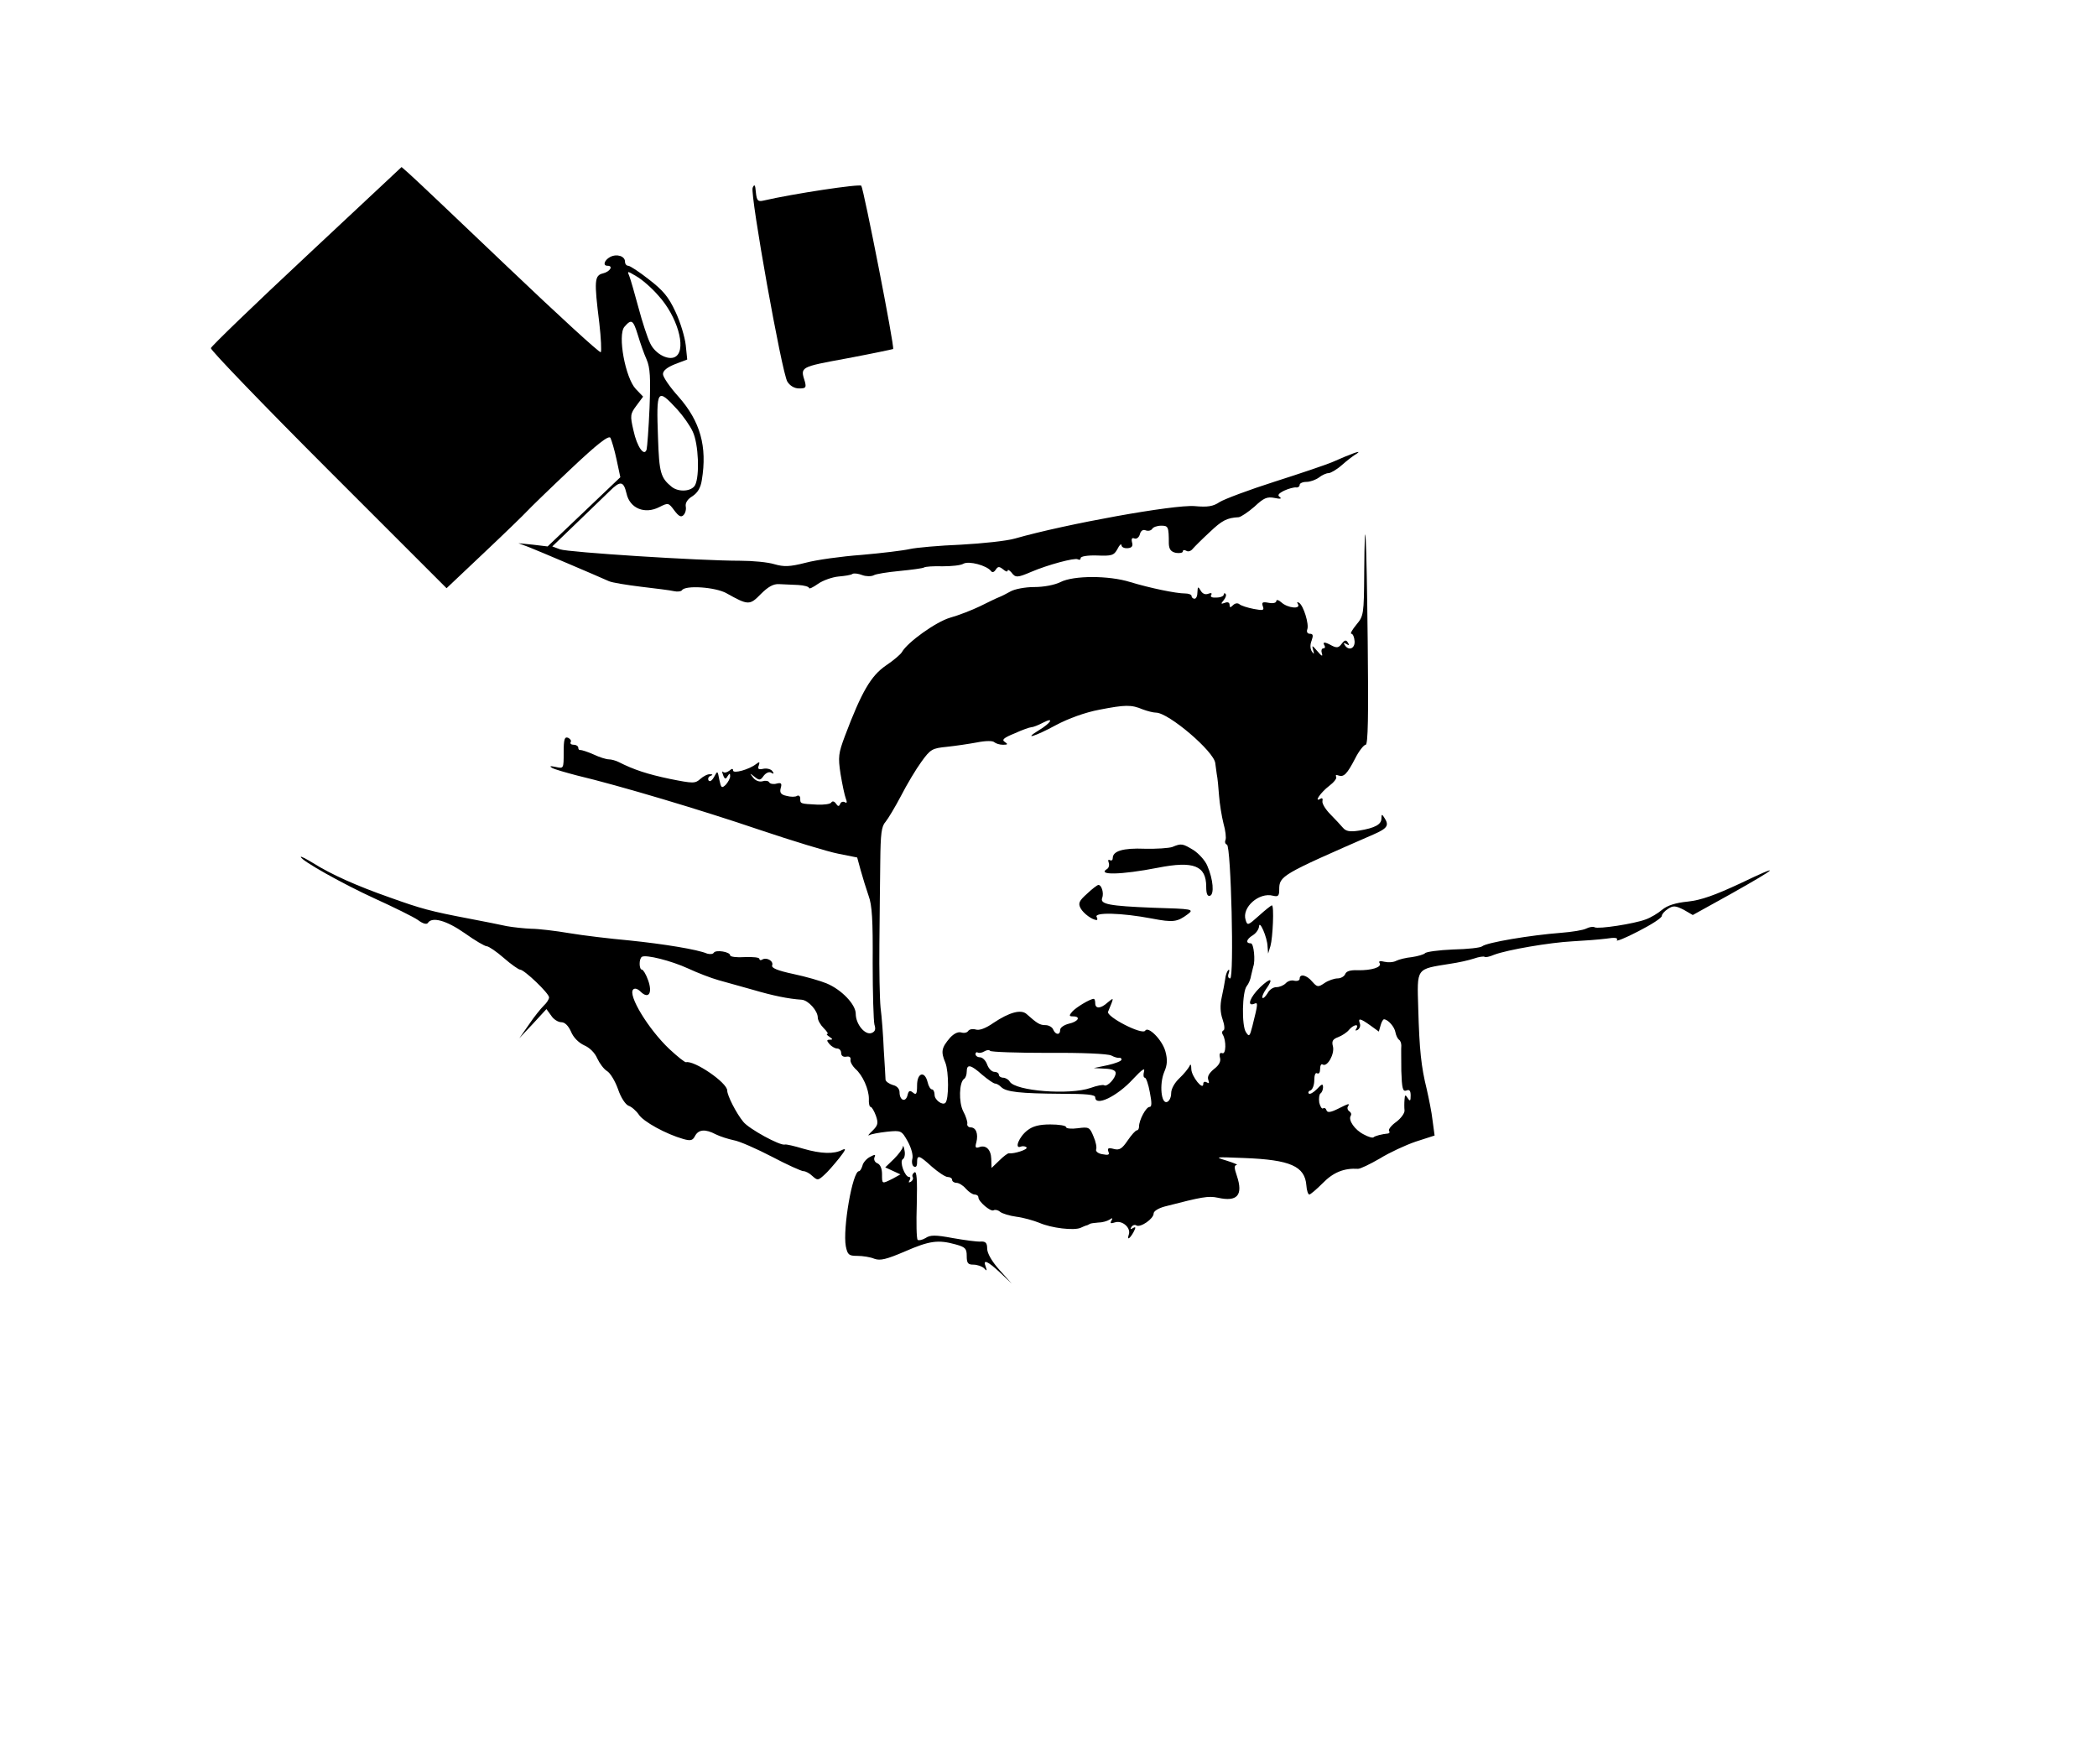 <?xml version="1.0" standalone="no"?>
<!DOCTYPE svg PUBLIC "-//W3C//DTD SVG 20010904//EN"
 "http://www.w3.org/TR/2001/REC-SVG-20010904/DTD/svg10.dtd">
<svg version="1.0" xmlns="http://www.w3.org/2000/svg"
 width="718pt" height="604pt" viewBox="0 0 718 604"
 preserveAspectRatio="xMidYMid meet">
<g transform="translate(0,604) scale(0.1,-0.1)"
fill="#000000" stroke="none">
<path d="M1050 5164 c-179 -167 -326 -309 -328 -316 -1 -7 180 -195 402 -417
l405 -405 128 121 c70 66 137 131 148 143 11 12 78 77 148 143 93 88 131 117
137 108 4 -8 14 -41 21 -74 l13 -61 -125 -119 -124 -118 -50 6 -50 5 35 -13
c33 -13 233 -98 275 -117 11 -5 61 -13 110 -19 50 -6 100 -12 112 -15 13 -3
25 -1 28 3 11 18 114 11 152 -10 75 -42 80 -42 118 -3 25 25 43 35 62 34 16
-1 45 -2 66 -3 20 -1 37 -6 37 -10 0 -5 14 2 31 14 17 12 49 23 70 25 22 2 43
5 48 9 5 3 20 1 33 -4 13 -5 31 -5 39 -1 8 5 48 11 89 15 41 4 79 9 84 12 4 3
33 5 63 4 30 0 63 3 72 9 19 10 79 -6 94 -25 4 -6 10 -5 16 4 8 12 12 12 25 2
9 -8 16 -10 16 -5 0 5 6 2 13 -6 14 -19 21 -18 68 2 56 24 149 49 159 43 6 -3
10 -2 10 4 0 6 23 10 56 9 50 -2 58 0 70 22 7 14 13 20 14 13 0 -6 9 -11 21
-10 14 1 19 7 15 20 -3 13 0 17 9 13 7 -2 15 4 18 15 3 12 11 17 20 13 8 -3
18 -1 22 5 3 6 17 11 31 11 24 0 26 -3 26 -62 1 -19 7 -27 24 -31 13 -2 24 0
24 5 0 5 5 6 12 2 6 -4 16 -1 22 7 7 8 32 33 58 57 42 40 59 49 99 51 8 1 32
17 54 36 32 30 43 35 69 30 19 -4 26 -3 18 3 -9 6 -5 12 15 22 15 7 34 12 41
11 6 -1 12 3 12 9 0 5 10 10 23 10 13 0 32 7 43 15 10 8 25 15 33 15 7 0 28
12 46 28 17 15 40 33 51 39 20 14 -18 0 -86 -30 -19 -8 -107 -38 -195 -66 -88
-28 -173 -60 -189 -70 -22 -15 -41 -18 -85 -14 -70 6 -441 -61 -616 -111 -27
-8 -111 -17 -185 -21 -74 -3 -153 -10 -175 -15 -22 -5 -96 -14 -165 -20 -69
-5 -155 -17 -192 -27 -55 -14 -74 -14 -106 -5 -22 7 -75 12 -118 12 -141 0
-589 29 -616 39 l-27 10 81 78 c45 43 96 93 115 111 37 37 48 35 58 -7 11 -52
63 -73 113 -47 30 15 31 15 51 -12 15 -20 23 -24 31 -16 7 7 10 20 8 30 -2 12
6 25 23 35 18 12 28 29 32 55 19 115 -5 201 -80 286 -29 32 -53 67 -53 77 0
12 14 23 41 34 l42 16 -5 49 c-3 27 -18 78 -35 114 -24 52 -43 74 -91 111 -33
26 -65 47 -71 47 -6 0 -11 6 -11 14 0 19 -28 28 -51 16 -20 -11 -26 -30 -9
-30 21 0 9 -20 -15 -26 -30 -7 -31 -25 -13 -170 6 -52 8 -97 5 -100 -3 -4
-147 128 -319 292 -173 165 -325 309 -338 320 l-25 22 -325 -304z m1205 -137
c63 -69 95 -178 61 -206 -22 -19 -72 5 -90 44 -9 18 -27 73 -40 122 -13 48
-27 97 -31 107 -8 19 -8 19 24 0 18 -10 53 -40 76 -67z m-71 -134 c8 -27 21
-64 30 -84 12 -28 14 -62 10 -165 -3 -71 -8 -135 -10 -143 -8 -26 -33 9 -45
65 -12 51 -11 57 10 85 l23 31 -25 26 c-36 38 -63 185 -39 213 24 28 30 24 46
-28z m135 -255 c20 -22 44 -56 53 -76 20 -42 24 -152 8 -183 -12 -22 -56 -25
-80 -6 -38 31 -43 48 -47 168 -6 167 -3 172 66 97z"/>
<path d="M2577 5397 c-9 -24 100 -634 119 -664 9 -14 24 -23 40 -23 23 0 25 3
20 23 -16 51 -19 50 144 80 85 16 156 31 158 32 6 5 -101 549 -109 559 -6 7
-232 -27 -336 -51 -18 -4 -22 0 -25 29 -2 26 -5 29 -11 15z"/>
<path d="M4671 4078 c-1 -142 -2 -147 -27 -177 -14 -17 -22 -31 -17 -31 5 0
10 -11 11 -25 2 -26 -21 -35 -34 -13 -5 7 -3 8 6 3 9 -6 11 -4 5 5 -6 10 -11
9 -21 -4 -10 -14 -17 -15 -33 -7 -25 14 -34 14 -26 1 3 -5 2 -10 -4 -10 -6 0
-8 -8 -5 -17 4 -12 -1 -10 -15 7 -18 21 -20 22 -15 5 4 -15 4 -17 -4 -6 -6 9
-7 23 -1 38 6 17 5 23 -6 23 -8 0 -12 6 -9 15 7 17 -13 82 -28 91 -7 4 -8 2
-4 -4 11 -19 -35 -14 -56 5 -10 9 -18 11 -18 5 0 -6 -11 -9 -26 -6 -21 4 -25
2 -20 -12 5 -14 1 -15 -31 -9 -21 4 -43 11 -49 16 -6 5 -15 4 -22 -3 -9 -9
-12 -9 -12 1 0 8 -6 11 -16 7 -14 -5 -15 -4 -4 9 7 9 10 18 6 22 -3 3 -6 2 -6
-3 0 -5 -11 -10 -25 -10 -15 -1 -22 2 -18 9 4 6 0 8 -10 4 -10 -4 -20 0 -26
11 -9 15 -10 14 -11 -5 0 -13 -4 -23 -10 -23 -5 0 -10 4 -10 9 0 5 -10 9 -22
9 -32 0 -122 19 -188 39 -73 23 -194 23 -239 0 -20 -10 -57 -17 -90 -17 -31 0
-67 -7 -81 -15 -14 -8 -32 -17 -40 -20 -8 -3 -37 -17 -65 -31 -27 -13 -73 -31
-102 -39 -48 -14 -146 -84 -165 -118 -4 -7 -28 -28 -55 -46 -51 -35 -83 -90
-140 -241 -22 -59 -24 -71 -15 -130 6 -36 14 -74 18 -84 5 -13 4 -17 -3 -13
-6 4 -14 1 -16 -5 -4 -10 -8 -10 -15 1 -6 8 -12 9 -16 3 -3 -5 -25 -8 -48 -7
-59 3 -58 3 -58 21 0 8 -5 12 -11 9 -5 -4 -22 -4 -36 0 -19 4 -24 11 -20 26 5
17 2 20 -14 16 -10 -3 -22 -1 -25 4 -3 6 -14 7 -23 4 -11 -3 -24 2 -32 12 -13
17 -13 17 5 3 16 -13 20 -12 31 4 8 10 19 15 26 10 8 -5 10 -3 4 5 -4 7 -18
11 -30 9 -18 -4 -22 -1 -17 11 4 13 3 14 -9 5 -24 -19 -79 -34 -79 -22 0 7 -4
7 -13 -1 -8 -6 -17 -8 -21 -4 -4 4 -4 -1 0 -11 5 -14 9 -15 15 -4 7 11 9 11 9
0 0 -7 -7 -20 -15 -29 -14 -13 -16 -11 -22 17 -6 32 -6 32 -18 10 -7 -13 -15
-18 -19 -12 -3 6 0 13 6 15 10 4 9 6 -1 6 -8 1 -23 -7 -33 -16 -18 -16 -24
-16 -104 0 -76 16 -123 31 -176 58 -10 5 -25 9 -33 9 -9 0 -32 7 -53 17 -20 9
-40 15 -44 15 -5 -1 -8 2 -8 8 0 5 -7 10 -16 10 -8 0 -13 4 -10 9 3 5 -1 11
-9 15 -12 4 -15 -5 -15 -50 0 -56 0 -56 -27 -50 -19 4 -23 3 -13 -3 8 -5 47
-16 85 -26 147 -35 428 -119 625 -186 113 -38 234 -75 270 -82 l65 -13 12 -44
c7 -25 19 -64 27 -87 12 -32 15 -84 14 -230 0 -104 3 -199 6 -211 5 -16 3 -24
-10 -29 -22 -8 -54 30 -54 66 0 32 -49 83 -100 104 -19 8 -70 23 -113 32 -56
12 -77 21 -73 30 5 15 -20 29 -35 19 -5 -3 -9 -1 -9 3 0 5 -22 7 -50 6 -27 -2
-50 1 -50 6 0 12 -49 20 -56 9 -3 -5 -13 -6 -23 -3 -32 14 -149 33 -266 45
-66 6 -159 17 -206 25 -47 8 -106 15 -130 15 -24 1 -62 5 -84 9 -22 5 -78 16
-125 25 -137 26 -169 35 -275 73 -114 40 -201 79 -263 118 -23 14 -42 24 -42
21 0 -12 145 -93 252 -142 66 -30 133 -63 149 -74 17 -13 30 -16 34 -10 14 22
63 9 126 -35 35 -25 69 -45 76 -45 6 0 33 -18 58 -40 25 -22 51 -40 56 -40 14
0 99 -81 99 -95 0 -6 -8 -19 -18 -28 -10 -10 -33 -38 -51 -65 l-33 -47 47 50
46 50 16 -22 c8 -13 24 -23 35 -23 12 0 24 -12 33 -32 8 -20 26 -38 45 -47 19
-8 37 -26 45 -45 8 -17 22 -36 33 -43 11 -6 28 -34 38 -62 10 -30 26 -53 36
-57 10 -3 26 -17 35 -30 15 -24 93 -67 153 -84 25 -7 32 -5 40 11 12 22 35 24
71 5 14 -7 42 -16 61 -20 19 -3 78 -29 130 -56 53 -28 102 -50 109 -50 7 0 21
-7 31 -17 17 -15 19 -15 39 3 12 10 35 37 52 58 22 28 26 36 11 29 -28 -15
-72 -14 -134 4 -30 9 -59 16 -63 14 -17 -4 -123 54 -142 78 -24 29 -55 90 -55
107 0 27 -113 104 -141 97 -4 -1 -29 19 -57 45 -72 68 -143 185 -124 204 6 6
16 2 26 -8 27 -26 41 -4 25 40 -7 20 -17 36 -21 36 -10 0 -11 37 0 44 14 8 99
-13 158 -40 32 -15 79 -33 104 -40 25 -7 78 -22 118 -33 68 -20 121 -31 167
-34 23 -2 55 -38 55 -61 0 -9 9 -25 20 -36 11 -11 17 -20 13 -20 -5 0 -1 -5 7
-10 12 -8 12 -10 1 -10 -11 0 -11 -3 -1 -15 7 -8 19 -15 26 -15 8 0 14 -7 14
-15 0 -10 7 -15 18 -13 10 2 16 -2 14 -11 -1 -7 6 -20 16 -30 26 -22 47 -71
47 -103 -1 -16 2 -28 6 -28 4 0 12 -14 18 -30 9 -26 7 -33 -12 -52 -12 -11
-17 -18 -11 -15 6 4 34 9 61 12 49 5 50 4 71 -33 12 -22 19 -47 16 -59 -3 -11
-1 -24 5 -27 7 -4 11 1 11 13 0 28 6 27 51 -14 22 -19 46 -35 54 -35 8 0 15
-4 15 -10 0 -5 7 -10 15 -10 8 0 23 -9 32 -20 10 -11 23 -20 30 -20 7 0 13 -4
13 -10 0 -14 42 -50 52 -44 5 3 15 1 22 -5 7 -6 33 -14 56 -17 24 -3 59 -13
79 -21 41 -18 118 -27 141 -17 8 4 18 8 23 9 4 2 8 4 10 5 1 1 13 3 27 4 14 0
31 5 39 10 10 7 12 6 6 -4 -5 -9 -2 -10 14 -5 25 7 54 -20 46 -42 -7 -21 3
-15 16 8 9 17 8 20 -2 14 -8 -5 -10 -4 -5 4 4 6 12 9 17 5 14 -8 59 23 59 41
0 8 16 18 38 24 128 33 149 37 182 30 67 -15 87 9 65 75 -9 26 -10 36 -1 37 6
1 -9 7 -34 15 -43 13 -41 13 60 9 158 -6 208 -28 213 -94 1 -17 6 -31 10 -31
4 0 25 18 46 39 36 37 73 52 121 49 8 0 41 16 74 35 32 20 88 46 123 58 l65
21 -7 52 c-3 28 -13 76 -20 107 -19 77 -25 133 -29 276 -4 141 -9 134 109 153
28 4 64 12 82 18 17 6 33 8 36 6 2 -3 17 0 33 7 45 17 191 42 269 46 39 2 90
6 114 9 31 5 42 3 37 -5 -4 -6 29 7 73 30 45 23 81 46 81 53 0 6 10 17 21 24
18 12 26 11 54 -3 l31 -18 130 72 c167 94 178 106 32 36 -86 -40 -133 -57
-179 -62 -41 -4 -70 -13 -88 -28 -14 -12 -39 -27 -56 -33 -39 -15 -163 -34
-175 -27 -5 3 -18 1 -28 -4 -11 -6 -50 -12 -88 -15 -104 -8 -253 -33 -269 -46
-5 -5 -50 -10 -100 -11 -49 -2 -93 -8 -96 -13 -4 -4 -24 -10 -44 -13 -21 -2
-45 -8 -55 -13 -9 -5 -27 -6 -40 -3 -15 4 -21 2 -16 -5 8 -14 -29 -25 -75 -24
-25 1 -39 -3 -43 -13 -3 -8 -15 -15 -26 -15 -11 0 -32 -7 -45 -16 -22 -15 -25
-14 -42 5 -19 23 -43 28 -43 10 0 -6 -8 -9 -18 -7 -10 3 -23 -1 -30 -9 -7 -7
-21 -13 -32 -13 -11 0 -24 -9 -30 -21 -7 -11 -14 -18 -17 -16 -3 3 2 16 11 29
28 39 18 43 -19 8 -35 -34 -47 -67 -21 -57 14 6 14 3 -6 -77 -9 -35 -11 -37
-22 -20 -15 22 -13 139 3 158 6 7 13 23 15 37 3 13 6 26 7 29 8 20 2 80 -8 80
-19 0 -16 14 7 28 11 7 20 20 21 30 1 24 28 -37 29 -68 l2 -25 8 26 c8 28 13
139 5 139 -3 0 -23 -16 -44 -35 -38 -34 -40 -35 -46 -15 -14 43 46 96 94 83
17 -4 21 -1 21 21 0 47 7 51 323 189 48 21 54 31 37 57 -8 13 -10 13 -10 -2 0
-21 -22 -33 -77 -42 -32 -5 -45 -2 -55 10 -7 8 -26 29 -43 46 -16 16 -29 37
-27 45 2 9 -1 12 -7 8 -24 -14 2 23 30 44 16 12 27 26 24 31 -3 6 0 8 7 5 19
-7 30 4 58 58 13 26 30 47 36 47 8 0 10 98 7 353 -4 371 -10 482 -12 235z
m-758 -467 c16 -6 36 -11 45 -11 43 0 199 -133 203 -173 1 -7 3 -23 5 -37 3
-14 6 -47 8 -75 2 -27 9 -70 15 -94 7 -24 10 -50 7 -57 -3 -7 -1 -14 5 -16 14
-5 25 -458 11 -458 -7 0 -9 8 -5 18 3 9 3 14 -2 10 -4 -4 -9 -18 -10 -30 -2
-13 -7 -41 -12 -63 -6 -27 -5 -52 3 -75 7 -20 8 -36 3 -38 -5 -2 -6 -9 -2 -15
12 -20 11 -68 -2 -63 -8 3 -11 -2 -8 -15 4 -13 -3 -26 -20 -39 -17 -14 -24
-26 -20 -37 4 -11 3 -14 -5 -9 -7 4 -12 2 -12 -5 0 -25 -40 25 -41 50 0 16 -3
20 -6 11 -4 -8 -19 -27 -35 -42 -16 -15 -28 -36 -28 -51 0 -14 -6 -27 -14 -30
-20 -8 -27 60 -10 102 11 25 12 43 4 72 -11 39 -59 87 -69 70 -10 -16 -134 48
-127 65 21 51 21 50 -1 32 -24 -22 -43 -23 -43 -3 0 8 -2 15 -5 15 -13 0 -62
-30 -74 -44 -11 -13 -11 -16 3 -16 28 0 18 -18 -14 -25 -16 -4 -30 -13 -30
-21 0 -19 -16 -18 -24 1 -3 8 -15 15 -26 15 -20 0 -29 6 -65 38 -19 17 -59 6
-113 -30 -27 -19 -49 -27 -61 -23 -11 3 -22 1 -26 -5 -4 -6 -14 -8 -24 -5 -11
3 -25 -4 -38 -18 -30 -35 -32 -48 -16 -86 12 -31 12 -125 0 -137 -10 -10 -37
10 -37 27 0 10 -4 19 -9 19 -5 0 -12 11 -15 25 -10 40 -36 32 -36 -11 0 -30
-3 -34 -14 -25 -11 9 -15 7 -19 -10 -7 -25 -27 -16 -27 11 0 12 -9 22 -23 25
-13 4 -24 12 -25 18 0 7 -3 53 -6 102 -2 50 -7 115 -11 145 -3 30 -5 129 -4
220 1 91 2 217 3 281 1 94 4 120 18 135 9 11 33 51 53 89 20 39 51 91 70 117
31 43 37 46 87 51 29 3 76 10 103 15 30 6 54 6 59 1 6 -5 19 -9 30 -9 17 0 18
2 6 10 -11 7 -3 14 34 29 26 12 52 21 57 21 6 0 24 7 41 16 39 20 27 -1 -16
-27 -54 -33 -13 -21 59 18 43 23 101 44 149 53 88 17 109 18 149 1z m779
-1082 l29 -21 6 21 c3 11 8 21 12 21 14 -1 36 -26 39 -45 2 -11 8 -22 12 -25
5 -3 8 -12 8 -20 -1 -8 0 -47 0 -87 2 -60 5 -71 17 -67 11 5 15 -1 15 -17 0
-19 -2 -21 -10 -9 -8 13 -10 12 -11 -5 -1 -11 -1 -28 0 -37 1 -9 -12 -27 -28
-39 -17 -12 -28 -26 -25 -31 3 -4 2 -8 -3 -9 -21 -2 -45 -8 -50 -13 -3 -3 -18
1 -34 10 -30 15 -54 49 -44 64 3 5 1 11 -5 15 -6 4 -8 11 -5 16 8 13 3 11 -35
-8 -24 -12 -35 -13 -38 -5 -2 7 -7 10 -12 7 -4 -3 -10 7 -13 20 -2 14 0 28 4
31 5 3 9 13 9 21 0 14 -4 12 -21 -6 -12 -12 -24 -19 -28 -15 -3 4 0 9 7 11 6
3 12 18 12 34 0 18 4 28 10 24 6 -3 10 3 10 15 0 12 4 19 9 15 16 -9 41 36 35
62 -5 18 -1 25 18 32 13 5 30 16 37 25 15 18 36 22 25 4 -5 -7 -3 -8 5 -4 7 5
10 14 7 22 -7 19 1 18 36 -7z m-1102 -94 c114 1 203 -3 215 -9 11 -6 23 -9 28
-8 4 1 7 -2 7 -6 0 -5 -21 -13 -47 -19 l-48 -10 38 -2 c25 -1 37 -6 37 -15 0
-18 -29 -48 -39 -42 -4 3 -25 -1 -47 -9 -71 -25 -258 -11 -277 22 -4 7 -15 13
-22 13 -8 0 -15 5 -15 10 0 6 -7 10 -15 10 -9 0 -20 11 -25 25 -5 14 -16 25
-25 25 -8 0 -15 5 -15 11 0 5 4 8 8 5 4 -2 14 -1 22 4 8 5 17 6 20 2 3 -4 93
-7 200 -7z m-227 -75 c19 -16 39 -30 44 -30 5 0 14 -5 21 -12 17 -17 66 -22
205 -23 87 0 117 -3 117 -12 0 -33 75 3 129 62 31 33 42 41 38 26 -3 -11 -2
-21 3 -21 4 0 12 -22 17 -50 7 -36 7 -50 -1 -50 -12 0 -36 -45 -36 -67 0 -7
-3 -13 -7 -13 -5 0 -19 -16 -32 -35 -19 -28 -28 -34 -47 -29 -19 5 -23 3 -19
-9 5 -11 0 -13 -20 -9 -15 2 -24 10 -22 16 3 7 -1 27 -9 45 -13 32 -16 33 -54
28 -22 -3 -40 -1 -40 4 0 5 -24 9 -54 9 -38 0 -60 -6 -78 -20 -29 -22 -46 -65
-23 -56 8 3 17 1 20 -3 4 -7 -42 -22 -61 -20 -3 1 -18 -10 -32 -24 l-27 -26
-1 31 c-1 33 -19 49 -42 40 -12 -4 -14 0 -9 17 7 29 -1 51 -20 51 -7 0 -13 6
-11 13 1 6 -5 26 -14 42 -16 31 -14 100 3 111 5 3 9 14 9 25 0 27 14 24 53
-11z"/>
<path d="M4014 3140 c-12 -4 -54 -7 -95 -6 -74 3 -109 -8 -109 -32 0 -7 -4
-10 -10 -7 -5 3 -7 0 -4 -8 3 -8 1 -18 -5 -22 -37 -22 46 -21 174 4 122 24
165 7 165 -65 0 -24 4 -34 13 -31 15 5 11 56 -9 102 -7 18 -29 42 -47 54 -38
23 -42 24 -73 11z"/>
<path d="M3722 2980 c-28 -25 -31 -33 -22 -50 10 -18 40 -40 55 -40 3 0 3 5 0
10 -11 17 84 15 189 -5 73 -14 87 -12 123 15 22 17 17 18 -120 22 -149 6 -182
12 -173 34 6 16 -2 44 -13 44 -4 0 -21 -13 -39 -30z"/>
<path d="M3091 2113 c0 -6 -14 -25 -30 -41 l-30 -29 26 -12 26 -12 -27 -15
c-37 -18 -36 -19 -36 16 0 19 -6 33 -16 37 -8 3 -13 12 -10 20 5 11 2 11 -15
2 -12 -6 -24 -20 -26 -30 -3 -10 -8 -19 -12 -19 -22 0 -56 -197 -45 -257 6
-29 10 -33 39 -33 19 0 45 -4 59 -10 20 -7 41 -2 104 25 85 37 114 41 175 24
32 -9 37 -14 37 -39 0 -25 4 -30 23 -30 13 0 29 -6 36 -12 10 -11 11 -10 6 5
-11 27 6 20 49 -20 l40 -38 -42 47 c-26 29 -42 57 -42 73 0 19 -5 25 -22 24
-13 -1 -56 5 -96 12 -59 11 -77 11 -93 0 -12 -7 -24 -9 -27 -6 -4 4 -5 59 -3
122 2 84 0 114 -8 109 -6 -4 -9 -11 -6 -16 3 -5 0 -12 -6 -16 -8 -4 -9 -3 -5
4 4 7 4 12 -1 12 -15 0 -34 53 -22 61 6 3 9 17 6 30 -2 13 -5 19 -6 12z"/>
</g>
</svg>
